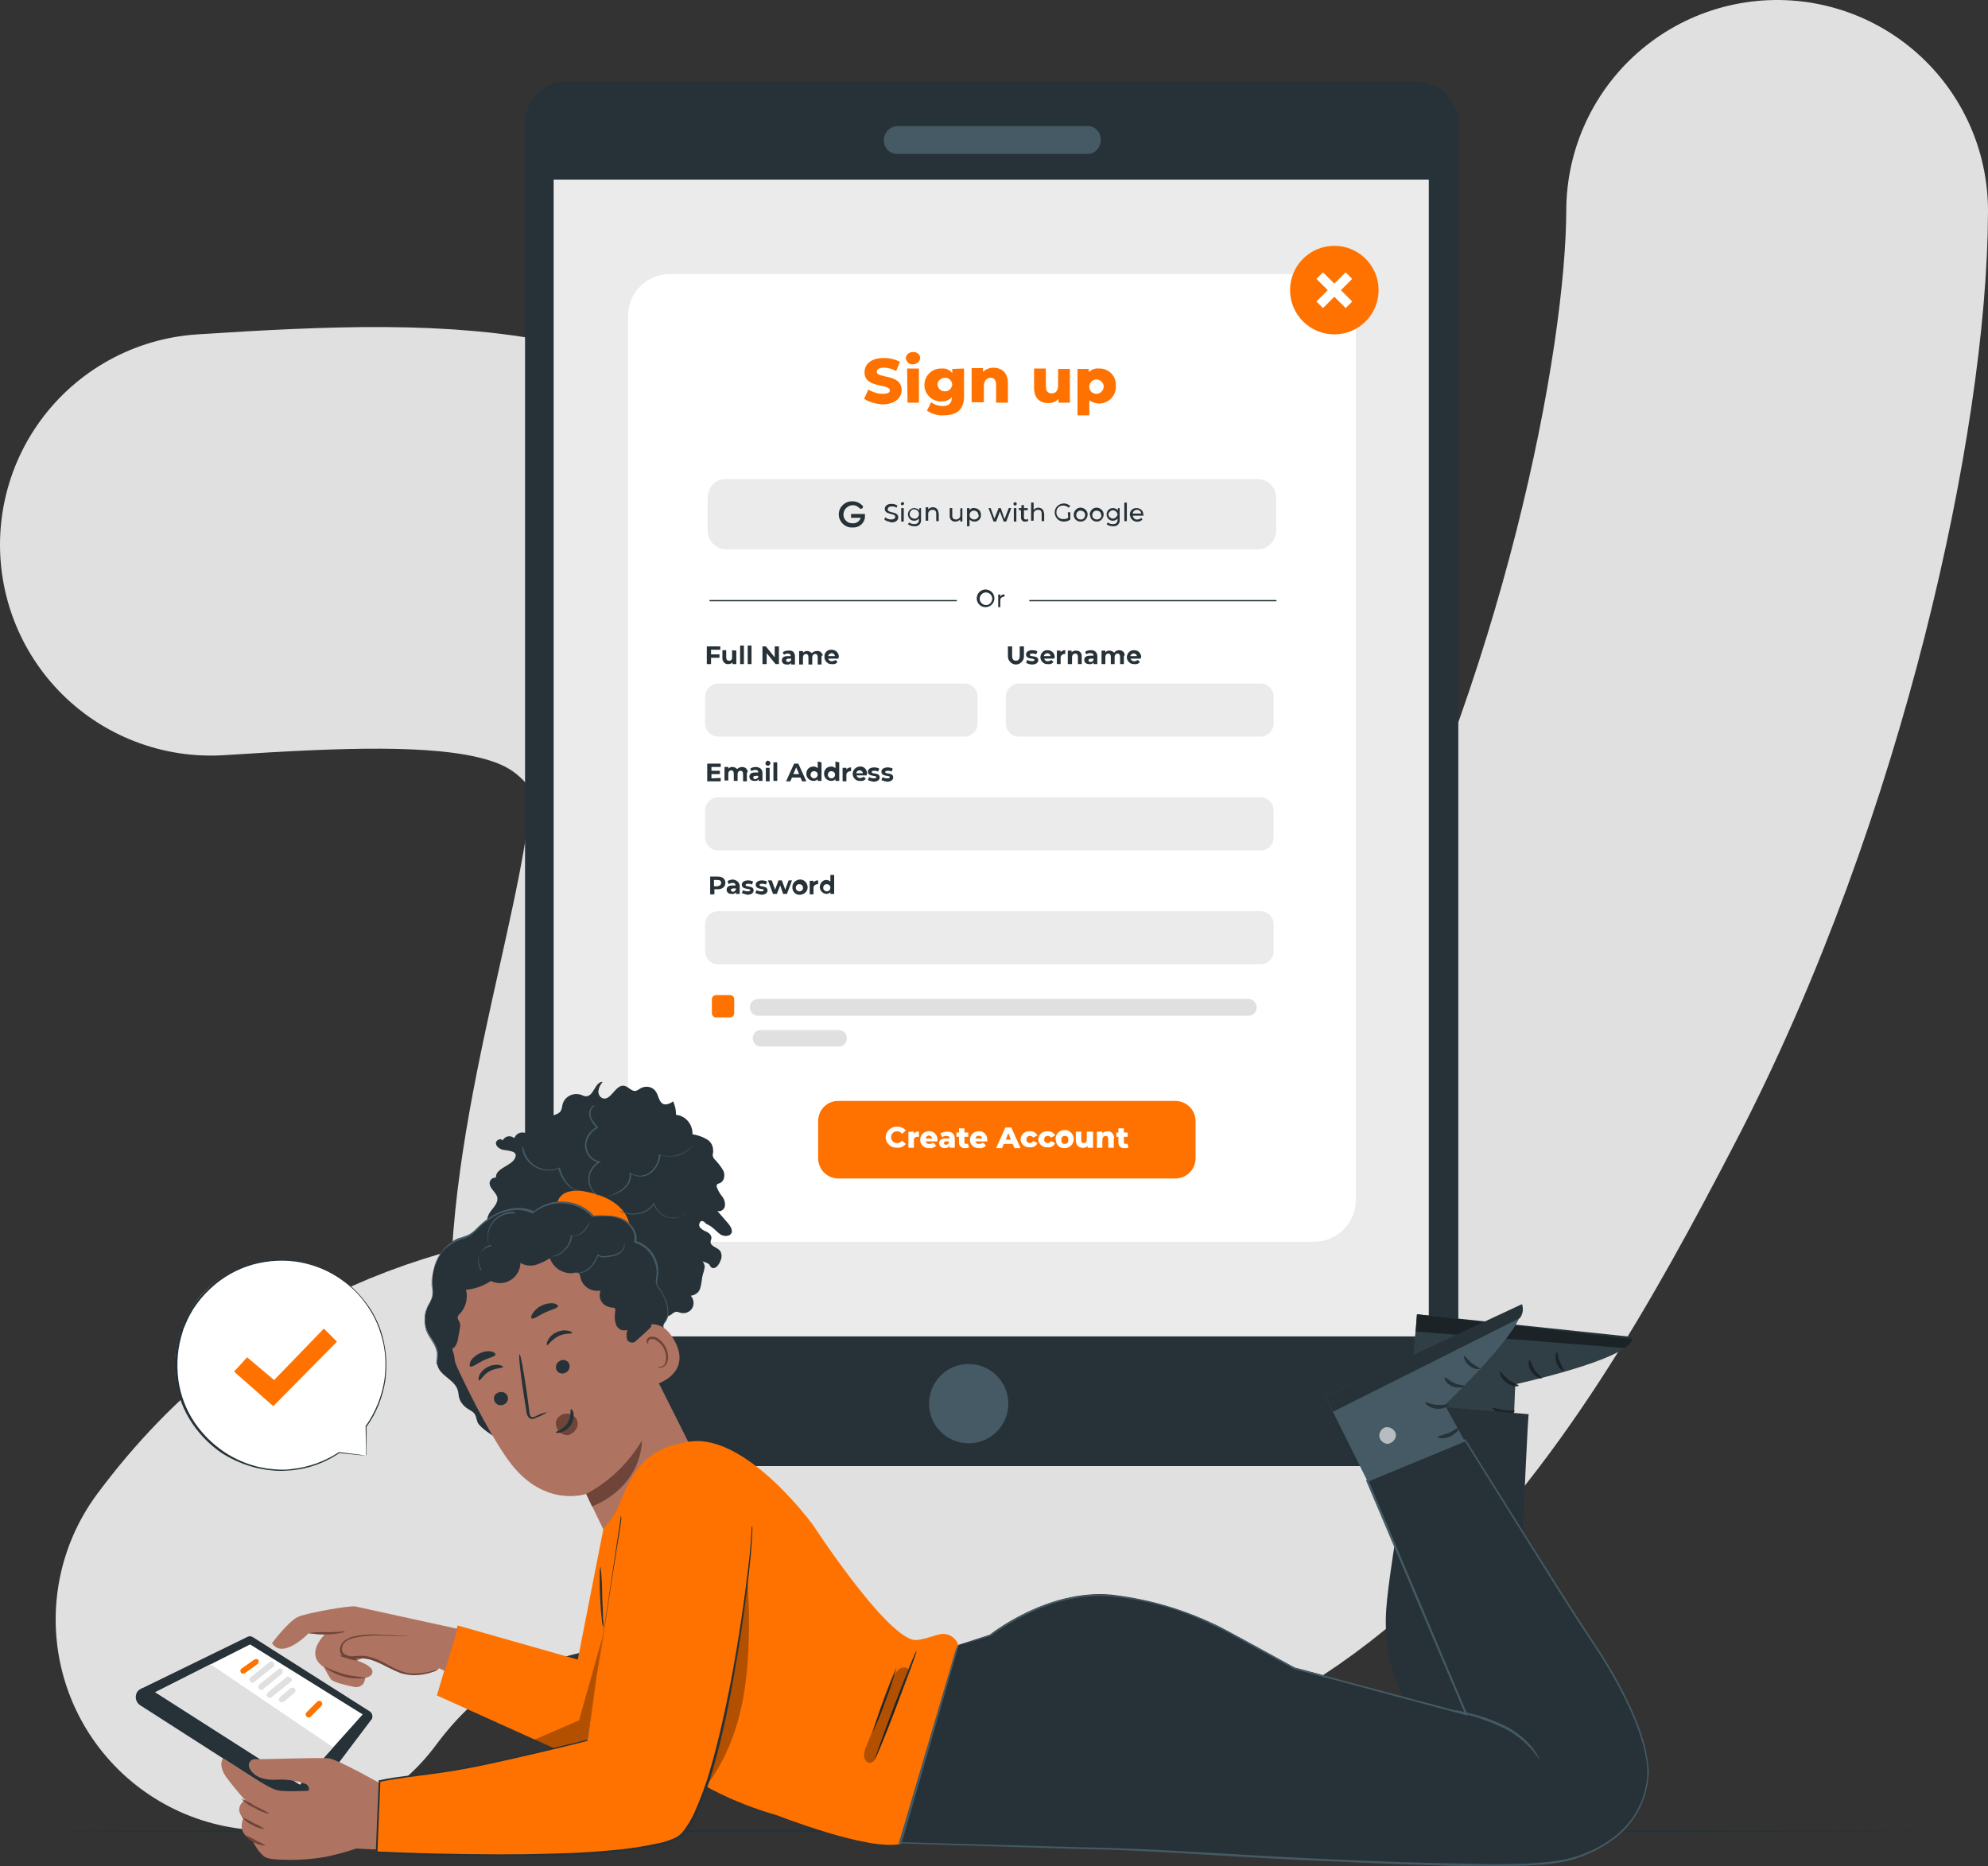 <?xml version="1.0" encoding="UTF-8"?>
<svg id="Layer_1" data-name="Layer 1" xmlns="http://www.w3.org/2000/svg" viewBox="0 0 471.4 442.6">
  <rect x="0" y="0" width="471.4" height="442.6" fill="#333333" stroke="none"/>
  <g>
    <path d="m50,129.2c60.2-3.9,96.8-3.9,121.4,35.9,24.7,39.8-62.5,179.1,26.4,202.6s132.3-48.5,169.1-119.4c36.9-70.8,54.4-155.8,54.5-198.3" fill="none" stroke="#e0e0e0" stroke-linecap="round" stroke-linejoin="round" stroke-width="100"/>
    <path d="m63.2,384.1c26.4-35.4,57.2-41.4,96.2-46.4" fill="none" stroke="#e0e0e0" stroke-linecap="round" stroke-linejoin="round" stroke-width="100"/>
  </g>
  <g id="freepik--Floor--inject-27">
    <path d="m457.7,434.3c0,.1-99.6.3-222.5.3s-222.5-.1-222.5-.3,99.6-.3,222.5-.3,222.5.1,222.5.3Z" fill="#263238"/>
  </g>
  <g id="freepik--Device--inject-27">
    <path d="m336,347.7h-201.6c-5.5-.1-10-4.7-9.9-10.2V29.5c-.1-5.5,4.2-10.1,9.8-10.2h201.6c5.5.1,9.9,4.6,9.9,10.1v308.1c.1,5.5-4.3,10-9.8,10.2h0Z" fill="#263238"/>
    <path d="m239.1,332.7c.1,5.2-4,9.5-9.2,9.6s-9.5-4-9.6-9.2,4-9.5,9.2-9.6h.2c5.1,0,9.3,4.1,9.4,9.2h0Z" fill="#455a64"/>
    <path d="m257.9,36.5h-45.2c-1.8,0-3.2-1.5-3.1-3.3h0c0-1.8,1.4-3.2,3.1-3.3h45.2c1.8,0,3.2,1.5,3.1,3.3h0c0,1.9-1.4,3.3-3.1,3.3Z" fill="#455a64"/>
    <rect x="131.3" y="42.6" width="207.3" height="274.3" fill="#fff"/>
    <rect x="131.5" y="42.6" width="207.3" height="274.3" fill="#ebebeb"/>
    <path d="m158.8,65h152.8c5.4,0,9.9,4.4,9.9,9.9v209.7c0,5.4-4.4,9.9-9.9,9.9h-152.8c-5.4,0-9.9-4.4-9.9-9.9V74.9c0-5.5,4.5-9.9,9.9-9.9Z" fill="#fff"/>
    <path d="m204.9,94.6l1-2.2c1,.6,2.2,1,3.4,1s1.7-.3,1.7-.8c0-1.7-6-.4-6-4.3,0-1.9,1.5-3.4,4.6-3.4,1.3,0,2.6.3,3.8.9l-.9,2.2c-.9-.5-1.9-.8-2.9-.8-1.2,0-1.7.4-1.7,1,0,1.6,5.9.4,5.9,4.3,0,1.8-1.5,3.4-4.6,3.4-1.5-.1-3-.5-4.3-1.3Z" fill="#ff7200"/>
    <path d="m214.8,85c0-.9.8-1.5,1.6-1.5h.1c.8-.1,1.6.5,1.7,1.3v.1c-.1,1-1,1.6-2,1.5-.6,0-1.3-.6-1.4-1.4h0Zm.3,2.4h2.8v8.1h-2.7l-.1-8.1Z" fill="#ff7200"/>
    <path d="m228.6,87.4v6.6c0,3.1-1.7,4.5-4.8,4.5-1.4.1-2.8-.3-4-1.1l1-2c.8.6,1.8.9,2.7.9,1.5,0,2.2-.7,2.2-2v-.1c-.6.7-1.5,1-2.4,1-2.2.1-4-1.6-4.1-3.7-.1-2.2,1.6-4,3.7-4.1h.4c1-.1,1.9.3,2.5,1.1v-1l2.8-.1h0Zm-2.8,3.8c-.1-1-.9-1.7-1.9-1.6-.9.1-1.6.8-1.6,1.6.1,1,.9,1.7,1.9,1.6.8,0,1.5-.7,1.6-1.6Z" fill="#ff7200"/>
    <path d="m239,90.9v4.6h-2.8v-4.2c0-1.2-.5-1.7-1.3-1.7s-1.6.6-1.6,1.9v3.9h-2.9v-8.1h2.7v.9c.7-.7,1.6-1,2.6-1,1.9.1,3.3,1.2,3.3,3.7Z" fill="#ff7200"/>
    <path d="m253.7,87.4v8.1h-2.7v-.9c-.6.7-1.5,1-2.4,1-2,0-3.4-1.1-3.4-3.7v-4.5h2.8v4.1c0,1.3.5,1.8,1.4,1.8s1.5-.6,1.5-1.9v-3.9h2.8v-.1h0Z" fill="#ff7200"/>
    <path d="m264.6,91.5c.1,2.2-1.5,4-3.7,4.2h-.3c-.8,0-1.7-.3-2.3-.8v3.6h-2.8v-11h2.7v.8c.6-.7,1.5-1,2.4-.9,2.2-.1,4,1.7,4,3.8v.3Zm-2.9,0c-.1-.9-1-1.6-1.9-1.5s-1.6,1-1.5,1.9.8,1.5,1.7,1.5,1.7-.8,1.7-1.7c.1-.1,0-.2,0-.2h0Z" fill="#ff7200"/>
    <path d="m168.6,154.1v1.1h2v.8h-2v1.5h-1v-4.2h3.2v.8h-2.2Z" fill="#263238"/>
    <path d="m174.6,154.3v3.2h-.9v-.4c-.3.3-.6.4-1,.4-.7.1-1.3-.5-1.4-1.2v-2.1h.9v1.7c0,.5.2.8.7.8s.7-.3.7-.9v-1.6l1,.1Z" fill="#263238"/>
    <path d="m175.5,153.1h.9v4.4h-.9v-4.4Z" fill="#263238"/>
    <path d="m177.3,153.1h.9v4.4h-.9v-4.4Z" fill="#263238"/>
    <path d="m184.7,153.3v4.2h-.8l-2.1-2.6v2.6h-1v-4.2h.8l2.1,2.6v-2.6h1Z" fill="#263238"/>
    <path d="m188.5,155.7v1.9h-.9v-.4c-.2.3-.6.5-1,.4-.8,0-1.2-.4-1.2-1s.4-1,1.4-1h.7c0-.4-.2-.6-.7-.6-.3,0-.7.1-.9.3l-.3-.6c.4-.3.9-.4,1.4-.4.9-.1,1.5.4,1.5,1.4h0Zm-.9.8v-.3h-.6c-.4,0-.6.2-.6.4s.2.4.5.4.6-.2.7-.5h0Z" fill="#263238"/>
    <path d="m194.8,155.7v1.9h-.9v-1.7c0-.5-.2-.8-.6-.8s-.7.3-.7.9v1.6h-.9v-1.7c0-.5-.2-.8-.6-.8s-.7.3-.7.9v1.6h-.9v-3.2h.9v.4c.3-.3.6-.4,1-.4s.8.2,1.1.5c.3-.3.7-.5,1.2-.5.7-.1,1.3.4,1.4,1.1-.3-.1-.3.1-.3.2Z" fill="#263238"/>
    <path d="m198.8,156.2h-2.4c.1.4.5.7.9.6.3,0,.6-.1.8-.3l.5.5c-.3.4-.8.6-1.3.5-.9.1-1.7-.6-1.8-1.5v-.2c-.1-.9.6-1.7,1.5-1.7h.2c.9,0,1.6.6,1.7,1.5v.2c-.1.2-.1.3-.1.4h0Zm-2.4-.6h1.6c-.1-.4-.4-.7-.8-.7-.4.1-.8.3-.8.7h0Z" fill="#263238"/>
    <path d="m170.9,184.5v.8h-3.2v-4.2h3.2v.8h-2.2v.9h2v.8h-2v1l2.2-.1Z" fill="#263238"/>
    <path d="m177.1,183.4v1.9h-.9v-1.7c0-.5-.2-.8-.6-.8s-.7.3-.7.8v1.6h-.9v-1.7c0-.5-.2-.8-.6-.8s-.7.3-.7.8v1.6h-.9v-3.2h.9v.4c.3-.3.6-.4,1-.4s.8.2,1.1.5c.3-.3.7-.5,1.2-.5.7,0,1.3.5,1.3,1.2-.2.1-.2.2-.2.3h0Z" fill="#263238"/>
    <path d="m180.8,183.4v1.8h-.9v-.4c-.2.3-.6.5-1,.4-.8,0-1.2-.4-1.2-1s.4-1,1.4-1h.7c0-.4-.2-.6-.7-.6-.3,0-.7.1-.9.3l-.3-.6c.4-.3.9-.4,1.4-.4.9.1,1.5.5,1.5,1.5Zm-1,.9v-.3h-.6c-.4,0-.6.2-.6.4s.2.4.5.4c.4-.1.6-.3.7-.5h0Z" fill="#263238"/>
    <path d="m181.5,181.1c0-.3.2-.6.5-.7.3,0,.6.2.7.5,0,.3-.2.6-.5.7h-.1c-.3,0-.6-.2-.6-.5h0Zm.1,1h.9v3.2h-.9v-3.2Z" fill="#263238"/>
    <path d="m183.4,180.8h.9v4.4h-.9v-4.4Z" fill="#263238"/>
    <path d="m189.8,184.4h-2l-.4.9h-1l1.9-4.2h1l1.9,4.2h-1l-.4-.9Zm-.3-.8l-.7-1.6-.7,1.6h1.4Z" fill="#263238"/>
    <path d="m194.8,180.8v4.4h-.9v-.4c-.3.3-.6.4-1,.4-.9,0-1.7-.7-1.7-1.7s.7-1.7,1.7-1.7c.4,0,.7.1,1,.4v-1.6l.9.2h0Zm-.9,2.9c0-.5-.4-.8-.9-.8s-.8.4-.8.9c0,.4.4.8.8.8.5,0,.9-.4.9-.9h0Z" fill="#263238"/>
    <path d="m199,180.8v4.4h-.9v-.4c-.3.3-.6.4-1,.4-.9,0-1.7-.7-1.7-1.7s.7-1.7,1.7-1.7c.4,0,.7.1,1,.4v-1.6l.9.2h0Zm-1,2.9c0-.5-.4-.8-.9-.8s-.8.4-.8.9c0,.4.4.8.8.8.6,0,.9-.4.9-.9h0Z" fill="#263238"/>
    <path d="m201.8,182v.9h-.2c-.4,0-.8.3-.9.7v1.7h-.9v-3.2h.9v.4c.3-.4.7-.5,1.1-.5h0Z" fill="#263238"/>
    <path d="m205.5,183.9h-2.4c.1.4.5.7.9.6.3,0,.6-.1.8-.3l.5.5c-.3.4-.8.6-1.3.5-.9.1-1.7-.6-1.8-1.5v-.2c0-.9.7-1.6,1.6-1.7h.1c.9-.1,1.6.6,1.7,1.5v.2c-.07.2-.1.33-.1.4Zm-2.5-.5h1.6c0-.4-.4-.7-.8-.7s-.7.3-.8.7h0Z" fill="#263238"/>
    <path d="m205.8,185l.3-.7c.3.2.7.3,1.1.3s.6-.1.6-.3c0-.5-2,0-2-1.3,0-.6.6-1,1.5-1,.4,0,.9.1,1.2.3l-.3.7c-.3-.2-.6-.2-.9-.2-.4,0-.6.1-.6.3,0,.6,1.9,0,1.9,1.3,0,.6-.6,1-1.5,1-.4-.1-.9-.2-1.3-.4h0Z" fill="#263238"/>
    <path d="m209,185l.3-.7c.3.2.7.3,1.1.3s.6-.1.6-.3c0-.5-2,0-2-1.3,0-.6.6-1,1.5-1,.4,0,.9.1,1.2.3l-.3.7c-.3-.2-.6-.2-.9-.2-.4,0-.6.1-.6.3,0,.6,1.9,0,1.9,1.3,0,.6-.6,1-1.5,1-.4-.1-.9-.2-1.3-.4h0Z" fill="#263238"/>
    <path d="m172,209.4c0,.9-.7,1.5-1.8,1.5h-.8v1.2h-1v-4.2h1.8c1.1,0,1.8.5,1.8,1.5Zm-1,0c0-.5-.3-.7-.9-.7h-.8v1.5h.8c.6-.1.9-.4.9-.8h0Z" fill="#263238"/>
    <path d="m175.4,210.2v1.8h-.9v-.4c-.2.3-.6.5-1,.4-.8,0-1.2-.4-1.2-1s.4-1,1.4-1h.7c0-.4-.2-.6-.7-.6-.3,0-.7.1-.9.3l-.3-.7c.4-.3.9-.4,1.4-.4.9.2,1.5.7,1.5,1.6h0Zm-.9.8v-.3h-.6c-.4,0-.6.2-.6.4s.2.4.5.4.5-.2.7-.5h0Z" fill="#263238"/>
    <path d="m175.9,211.8l.3-.7c.3.2.7.3,1.1.3s.6-.1.6-.3c0-.5-2,0-2-1.3,0-.6.6-1,1.5-1,.4,0,.9.1,1.2.3l-.3.7c-.3-.2-.6-.2-.9-.2-.4,0-.6.1-.6.3,0,.6,1.9,0,1.9,1.3,0,.6-.6,1-1.5,1-.4-.1-.8-.2-1.3-.4h0Z" fill="#263238"/>
    <path d="m179.1,211.8l.3-.7c.3.2.7.3,1.1.3s.6-.1.6-.3c0-.5-1.9,0-1.9-1.3,0-.6.6-1,1.5-1,.4,0,.9.1,1.2.3l-.3.7c-.3-.2-.6-.2-.9-.2-.4,0-.6.1-.6.3,0,.6,1.9,0,1.9,1.3,0,.6-.6,1-1.5,1-.5-.1-.9-.2-1.4-.4h0Z" fill="#263238"/>
    <path d="m187.8,208.8l-1.2,3.2h-.9l-.7-2-.8,2h-.9l-1.2-3.2h.9l.8,2.2.8-2.2h.8l.8,2.2.8-2.2h.8,0Z" fill="#263238"/>
    <path d="m187.9,210.5c-.1-1,.7-1.8,1.7-1.9,1-.1,1.8.7,1.9,1.7.1,1-.7,1.8-1.7,1.9h-.1c-.9.1-1.7-.6-1.8-1.5v-.2h0Zm2.5,0c0-.5-.4-.8-.9-.8s-.8.4-.8.9c0,.4.4.8.8.8.6,0,1-.4.9-.9q.07,0,0,0Z" fill="#263238"/>
    <path d="m194,208.8v.9h-.2c-.4,0-.8.3-.9.7v1.7h-.9v-3.2h.9v.4c.3-.4.7-.5,1.1-.5h0Z" fill="#263238"/>
    <path d="m197.8,207.6v4.4h-.9v-.4c-.3.3-.6.4-1,.4-.9-.1-1.6-.9-1.5-1.8.1-.8.7-1.5,1.5-1.5.4,0,.7.1,1,.4v-1.6h.9v.1h0Zm-.9,2.9c0-.5-.4-.8-.9-.8s-.8.4-.8.9c0,.4.4.8.8.8.6,0,.9-.4.9-.9h0Z" fill="#263238"/>
    <path d="m198.8,261.1h79.9c2.6,0,4.8,2.1,4.8,4.8v8.8c0,2.6-2.1,4.8-4.8,4.8h-79.9c-2.6,0-4.8-2.1-4.8-4.8v-8.8c0-2.7,2.1-4.8,4.8-4.8h0Z" fill="#ff7200"/>
    <path d="m210,269.8c0-1.4,1.1-2.5,2.5-2.6h.2c.8,0,1.6.3,2.1.9l-.9.8c-.3-.4-.7-.6-1.2-.6-.8,0-1.4.6-1.4,1.4s.6,1.4,1.4,1.4c.5,0,.9-.2,1.2-.6l.9.8c-.5.6-1.3,1-2.1.9-1.4.1-2.6-1-2.7-2.4q0,.07,0,0h0Z" fill="#fff"/>
    <path d="m217.9,268.4v1.2h-.3c-.5,0-.9.3-.9.7v1.9h-1.3v-3.8h1.3v.5c.3-.4.7-.6,1.2-.5h0Z" fill="#fff"/>
    <path d="m222.3,270.7h-2.8c.1.4.5.7.9.6.3,0,.6-.1.9-.3l.7.7c-.4.4-1,.7-1.6.6-1.1.1-2.1-.7-2.2-1.8v-.2c0-1.1.9-2,2-2h.1c1-.1,1.9.7,2,1.8v.6h0Zm-2.8-.7h1.6c-.1-.4-.5-.7-.9-.7-.4.1-.6.3-.7.7h0Z" fill="#fff"/>
    <path d="m226.4,270.1v2.1h-1.2v-.5c-.2.4-.7.6-1.1.6-.9,0-1.4-.5-1.4-1.2s.5-1.1,1.7-1.1h.8c0-.4-.3-.6-.8-.6-.4,0-.7.1-1,.3l-.4-.9c.5-.3,1.1-.4,1.7-.4,1,0,1.7.5,1.7,1.7Zm-1.4.9v-.3h-.6c-.4,0-.6.2-.6.4s.2.4.5.4c.4,0,.6-.2.7-.5h0Z" fill="#fff"/>
    <path d="m229.8,272.1c-.3.2-.6.2-.9.2-.7.1-1.4-.4-1.5-1.1v-1.6h-.6v-1h.6v-1h1.3v1h.9v1h-.9v1.3c0,.2.1.4.4.4h0c.1,0,.3,0,.4-.1l.3.9h0Z" fill="#fff"/>
    <path d="m234.1,270.7h-2.8c.1.4.5.7.9.6.3,0,.6-.1.9-.3l.7.7c-.4.4-1,.7-1.6.6-1.1.1-2.1-.7-2.2-1.8v-.2c0-1.1.9-2,2-2h.1c1-.1,1.9.7,2,1.8v.6h0Zm-2.8-.7h1.6c-.1-.4-.4-.7-.8-.6-.4-.1-.7.2-.8.6Z" fill="#fff"/>
    <path d="m240.1,271.3h-2.1l-.4,1h-1.4l2.2-4.9h1.4l2.2,4.9h-1.4l-.5-1Zm-.4-1l-.6-1.6-.6,1.6h1.2Z" fill="#fff"/>
    <path d="m242,270.3c0-1.1.9-2,2-2h.2c.8-.1,1.5.4,1.8,1l-1,.5c-.2-.4-.8-.5-1.2-.3s-.5.8-.3,1.2c.1.2.4.4.7.4s.6-.2.8-.5l1,.5c-.3.7-1,1.1-1.8,1-1.1.1-2.1-.7-2.2-1.8q0,.07,0,0h0Z" fill="#fff"/>
    <path d="m246.2,270.3c0-1.1.9-2,2-2h.2c.8-.1,1.5.4,1.8,1l-1,.5c-.2-.4-.8-.5-1.2-.3s-.5.8-.3,1.2c.1.2.4.4.7.4s.6-.2.8-.5l1,.5c-.3.7-1,1.1-1.8,1-1.1.1-2.1-.7-2.2-1.8q0,.07,0,0h0Z" fill="#fff"/>
    <path d="m250.3,270.3c-.1-1.2.8-2.2,2-2.3,1.2-.1,2.2.8,2.3,2s-.8,2.2-2,2.3h-.1c-1.1.1-2.1-.7-2.1-1.8-.07-.07-.1-.13-.1-.2h0Zm3,0c.1-.4-.2-.9-.7-.9s-.9.2-.9.7v.3c-.1.4.2.9.7.9s.9-.2.9-.7v-.3Z" fill="#fff"/>
    <path d="m259.2,268.4v3.8h-1.3v-.4c-.6.6-1.6.6-2.3,0-.3-.3-.5-.8-.5-1.3v-2.1h1.3v1.9c0,.6.2.8.6.8s.7-.3.7-.9v-1.8h1.5,0Z" fill="#fff"/>
    <path d="m264.1,270.1v2.1h-1.3v-2c0-.5-.2-.8-.6-.8s-.8.3-.8.9v1.9h-1.3v-3.8h1.3v.4c.3-.3.8-.5,1.2-.5.8-.1,1.5.6,1.6,1.4,0,.1-.1.3-.1.4h0Z" fill="#fff"/>
    <path d="m267.6,272.1c-.3.2-.6.2-.9.2-.7.1-1.4-.4-1.5-1.1v-1.6h-.5v-1h.5v-1h1.3v1h.9v1h-.9v1.3c0,.2.1.4.4.4h0c.1,0,.3,0,.4-.1l.3.9h0Z" fill="#fff"/>
    <path d="m239,155.7v-2.4h1v2.3c0,.8.4,1.1.9,1.1s.9-.3.9-1.1v-2.3h1v2.4c0,1-.9,1.9-1.9,1.9s-1.9-.9-1.9-1.9h0Z" fill="#263238"/>
    <path d="m243.3,157.2l.3-.7c.3.2.7.3,1.1.3s.6-.1.6-.3c0-.5-2,0-2-1.3,0-.6.6-1,1.5-1,.4,0,.9.1,1.2.3l-.3.7c-.3-.2-.6-.2-.9-.2-.4,0-.6.1-.6.3,0,.6,2,0,2,1.3,0,.6-.6,1-1.5,1-.5,0-1-.2-1.4-.4h0Z" fill="#263238"/>
    <path d="m250,156.2h-2.4c.1.4.5.7.9.6.3,0,.6-.1.8-.3l.5.5c-.3.4-.8.6-1.3.5-.9.1-1.7-.6-1.8-1.5v-.1c0-.9.7-1.7,1.6-1.7h.1c.9,0,1.6.6,1.7,1.5v.2c-.1.1-.1.2-.1.3Zm-2.5-.6h1.6c0-.4-.4-.7-.8-.7-.4.1-.7.3-.8.7h0Z" fill="#263238"/>
    <path d="m252.6,154.2v.9h-.2c-.4,0-.8.3-.9.7v1.7h-.9v-3.2h.9v.4c.3-.4.7-.5,1.1-.5h0Z" fill="#263238"/>
    <path d="m256.5,155.7v1.8h-.9v-1.7c0-.5-.2-.8-.6-.8s-.8.3-.8.9v1.6h-1v-3.2h.9v.4c.3-.3.7-.4,1.1-.4.7,0,1.3.5,1.3,1.2v.2Z" fill="#263238"/>
    <path d="m260.2,155.7v1.8h-.9v-.4c-.2.3-.6.5-1,.4-.8,0-1.2-.4-1.2-1s.4-1,1.4-1h.8c0-.4-.2-.6-.8-.6-.3,0-.7.1-.9.3l-.3-.6c.4-.3.9-.4,1.4-.4.9,0,1.5.5,1.5,1.5Zm-.9.8v-.3h-.6c-.4,0-.6.2-.6.4s.2.4.5.4.6-.2.7-.5h0Z" fill="#263238"/>
    <path d="m266.5,155.7v1.8h-.9v-1.7c0-.5-.2-.8-.6-.8s-.7.3-.7.9v1.6h-.9v-1.7c0-.5-.2-.8-.6-.8s-.7.3-.7.9v1.6h-.9v-3.2h.9v.4c.3-.3.6-.4,1-.4s.8.2,1.1.5c.3-.4.7-.6,1.2-.6.7,0,1.3.5,1.3,1.2-.2.1-.2.2-.2.3h0Z" fill="#263238"/>
    <path d="m270.5,156.2h-2.4c.1.4.5.7.9.6.3,0,.6-.1.8-.3l.5.5c-.3.4-.8.6-1.3.5-.9.1-1.7-.6-1.8-1.5v-.1c0-.9.7-1.7,1.6-1.7h.1c.9,0,1.6.6,1.7,1.5v.2c-.1.1-.1.2-.1.3h0Zm-2.5-.6h1.6c-.1-.4-.5-.7-1-.6-.2.1-.5.3-.6.6Z" fill="#263238"/>
    <path d="m168.3,142.6h58.5c.1,0,.1-.1.1-.2,0,0,0-.1-.1-.1h-58.5c-.1.1-.1.2,0,.3-.1,0,0,0,0,0Z" fill="#263238"/>
    <path d="m244.1,142.6h58.5c.1,0,.1-.1.1-.2,0,0,0-.1-.1-.1h-58.5c0,.1-.1.2,0,.3h0Z" fill="#263238"/>
    <path d="m231.6,142c0-1.2.8-2.1,2-2.2,1.2,0,2.1.8,2.2,2,0,1.2-.8,2.1-2,2.2h-.1c-1.1,0-2-.8-2.1-2,.1.1,0,0,0,0h0Zm3.7,0c0-.8-.7-1.5-1.5-1.5s-1.5.7-1.5,1.5.7,1.5,1.5,1.5h0c.8,0,1.4-.6,1.5-1.5,0,.1,0,0,0,0h0Z" fill="#263238"/>
    <path d="m238.2,141v.5h-.1c-.5,0-.9.4-.9.8v1.7h-.5v-3h.5v.5c.2-.4.6-.6,1-.5Z" fill="#263238"/>
    <path d="m170.3,162.1h58.4c1.7,0,3.1,1.4,3.1,3.1v6.4c0,1.7-1.4,3.1-3.1,3.1h-58.4c-1.7,0-3.1-1.4-3.1-3.1v-6.4c0-1.6,1.4-3.1,3.1-3.1h0Z" fill="#ebebeb"/>
    <path d="m170.3,189.1h128.6c1.7,0,3.1,1.4,3.1,3.1v6.4c0,1.7-1.4,3.1-3.1,3.1h-128.6c-1.7,0-3.1-1.4-3.1-3.1v-6.4c0-1.7,1.4-3.1,3.1-3.1h0Z" fill="#ebebeb"/>
    <path d="m170.3,216.1h128.6c1.7,0,3.1,1.4,3.1,3.1v6.4c0,1.7-1.4,3.1-3.1,3.1h-128.6c-1.7,0-3.1-1.4-3.1-3.1v-6.4c0-1.7,1.4-3.1,3.1-3.1h0Z" fill="#ebebeb"/>
    <path d="m241.6,162.1h57.3c1.7,0,3.1,1.4,3.1,3.1v6.4c0,1.7-1.4,3.1-3.1,3.1h-57.3c-1.7,0-3.1-1.4-3.1-3.1v-6.4c0-1.6,1.4-3.1,3.1-3.1h0Z" fill="#ebebeb"/>
    <path d="m169.8,236h3.3c.5,0,1,.4,1,1v3.3c0,.5-.4,1-1,1h-3.3c-.5,0-1-.4-1-1v-3.3c0-.5.4-1,1-1Z" fill="#ff7200"/>
    <path d="m296,240.9h-116.2c-1.1,0-2-.9-2-2h0c0-1.1.9-2,2-2h116.2c1.1,0,1.9.9,2,2h0c0,1.2-.9,2-2,2h0Z" fill="#e0e0e0"/>
    <path d="m198.9,248.2h-18.5c-1.1,0-1.9-.9-1.9-2h0c0-1.1.9-1.9,1.9-1.9h18.5c1.1,0,1.9.9,1.9,1.9h0c0,1.1-.8,2-1.9,2Z" fill="#e0e0e0"/>
    <path d="m172.2,113.6h126c2.4,0,4.4,2,4.4,4.4v7.9c0,2.4-2,4.4-4.4,4.4h-126c-2.4,0-4.4-2-4.4-4.4v-7.9c0-2.5,1.9-4.4,4.4-4.4h0Z" fill="#ebebeb"/>
    <path d="m209.7,123.2l.2-.5c.4.3.9.5,1.4.5.7,0,1-.3,1-.6,0-1-2.5-.4-2.5-1.9,0-.6.5-1.2,1.6-1.2.5,0,.9.1,1.4.4l-.2.5c-.3-.2-.7-.3-1.1-.3-.7,0-1,.3-1,.7,0,1,2.5.4,2.5,1.9,0,.6-.5,1.2-1.6,1.2-.7-.2-1.3-.3-1.7-.7h0Z" fill="#263238"/>
    <path d="m213.6,119.5c0-.2.2-.4.4-.4h0c.2,0,.4.1.4.3h0c0,.2-.2.4-.4.4-.2.1-.4-.1-.4-.3h0Zm.1,1h.6v3.2h-.6v-3.2Z" fill="#263238"/>
    <path d="m218.4,120.5v2.7c.1.8-.4,1.5-1.2,1.6h-.4c-.5,0-1.1-.1-1.5-.5l.3-.4c.3.3.8.4,1.2.4.8,0,1.1-.4,1.1-1.1v-.2c-.3.3-.7.5-1.1.5-.9,0-1.5-.7-1.5-1.5,0-.9.7-1.5,1.5-1.5.4,0,.9.2,1.2.5v-.5h.4Zm-.5,1.5c.1-.6-.4-1.1-1-1.2s-1.1.4-1.2,1,.4,1.1,1,1.2h.1c.5.1,1-.3,1.1-.9v-.1h0Z" fill="#263238"/>
    <path d="m222.6,121.8v1.8h-.6v-1.8c0-.6-.3-.9-.9-.9-.5,0-1,.4-1,.9v1.7h-.6v-3.2h.6v.5c.3-.3.7-.5,1.1-.5.7,0,1.3.5,1.3,1.2.1.1.1.2.1.3h0Z" fill="#263238"/>
    <path d="m228.2,120.5v3.2h-.5v-.5c-.3.3-.7.5-1.1.5-.7.1-1.3-.4-1.4-1.1v-2.1h.6v1.8c0,.6.3.9.9.9.5,0,1-.4,1-.9v-1.7s.5-.1.5-.1Z" fill="#263238"/>
    <path d="m232.6,122.1c.1.8-.6,1.6-1.4,1.6h-.2c-.4,0-.8-.2-1.1-.5v1.6h-.6v-4.3h.6v.5c.3-.4.7-.6,1.1-.5.8,0,1.6.6,1.6,1.5,0,.6,0,.63,0,.1h0Zm-.6,0c0-.6-.5-1-1.1-1s-1,.5-1,1.1.5,1,1.1,1,1-.4,1.1-.9c-.1-.1-.1-.2-.1-.2Z" fill="#263238"/>
    <path d="m239.8,120.5l-1.2,3.2h-.6l-.9-2.4-.9,2.4h-.6l-1.2-3.2h.5l.9,2.5,1-2.5h.5l.9,2.6,1-2.6h.6Z" fill="#263238"/>
    <path d="m240.3,119.5c0-.2.2-.4.4-.4h0c.2,0,.4.2.4.4s-.2.4-.4.4-.4-.2-.4-.4Zm.1,1h.6v3.2h-.6v-3.2Z" fill="#263238"/>
    <path d="m243.8,123.5c-.2.2-.4.2-.7.2-.5.1-.9-.3-1-.8v-1.9h-.5v-.5h.6v-.7h.6v.7h.9v.5h-.9v1.7c0,.3.1.5.4.5h.1c.2,0,.3,0,.5-.1v.4h0Z" fill="#263238"/>
    <path d="m247.6,121.8v1.8h-.6v-1.8c0-.6-.3-.9-.9-.9-.5,0-1,.4-1,.9v1.7h-.6v-4.3h.6v1.7c.3-.3.7-.5,1.1-.5.7,0,1.3.5,1.3,1.1.07.13.1.23.1.3h0Z" fill="#263238"/>
    <path d="m253.2,121.5h.6v1.7c-.5.4-1,.5-1.6.5-1.2,0-2.1-1-2.1-2.2s1-2.1,2.2-2.1c.6,0,1.1.3,1.5.6l-.4.4c-.3-.3-.8-.5-1.2-.5-.9-.1-1.7.6-1.7,1.5-.1.9.6,1.7,1.5,1.7h.3c.4,0,.7-.1,1-.3,0,0-.1-1.3-.1-1.3Z" fill="#263238"/>
    <path d="m254.6,122.1c0-.9.7-1.7,1.6-1.7s1.7.7,1.7,1.6-.7,1.7-1.6,1.7h-.1c-.9,0-1.6-.7-1.6-1.6h0Zm2.7,0c0-.6-.5-1-1.1-1s-1,.5-1,1.1.5,1,1,1c.5.1,1-.3,1.1-.9v-.2h0Z" fill="#263238"/>
    <path d="m258.4,122.1c0-.9.7-1.7,1.6-1.7s1.7.7,1.7,1.6-.7,1.7-1.6,1.7h0c-.9,0-1.6-.6-1.6-1.5-.1,0-.1-.1-.1-.1Zm2.7,0c0-.6-.5-1-1.1-1s-1,.5-1,1.1.5,1,1.1,1,1-.4,1.1-.9c-.1-.1-.1-.2-.1-.2Z" fill="#263238"/>
    <path d="m265.5,120.5v2.7c.1.8-.4,1.5-1.2,1.6h-.4c-.5,0-1.1-.1-1.5-.5l.3-.4c.3.3.8.4,1.2.4.8,0,1.1-.4,1.1-1.1v-.2c-.3.3-.7.5-1.1.5-.9,0-1.5-.7-1.5-1.5,0-.9.7-1.5,1.5-1.5.4,0,.9.2,1.2.5v-.5h.4Zm-.5,1.5c-.1-.6-.6-1-1.2-1-.5.1-.9.5-1,1,.1.6.6,1,1.2,1,.5-.1.9-.5,1-1Z" fill="#263238"/>
    <path d="m266.6,119.2h.6v4.4h-.6v-4.4Z" fill="#263238"/>
    <path d="m271.2,122.3h-2.6c.1.6.6,1,1.1.9.3,0,.7-.1.9-.4l.3.4c-.6.7-1.7.7-2.4.1-.3-.3-.5-.7-.6-1.2,0-.9.6-1.6,1.5-1.6h.1c.9,0,1.6.6,1.6,1.5v.1c.1,0,.1.1.1.2Zm-2.6-.5h2c0-.5-.5-.9-1-.9s-1,.4-1,.9h0Z" fill="#263238"/>
    <path d="m201.8,121.9v.9h2.3c-.2.8-1.1,1.4-1.9,1.3-1.2.1-2.2-.9-2.2-2v-.1c0-.7.4-1.4,1-1.8.9-.6,2-.5,2.8.3.1.2.4.2.6.1h0c.2-.1.3-.4.2-.6,0,0,0-.1-.1-.1-.6-.6-1.4-1-2.3-1-1.7-.1-3.2,1.2-3.3,2.9s1.2,3.2,2.9,3.3h.4c1.5.1,2.8-1,2.9-2.5v-.7h-3.3,0Z" fill="#263238"/>
    <circle cx="316.4" cy="68.8" r="10.5" fill="#ff7200"/>
    <rect x="311.49" y="67.72" width="9.8" height="2.2" transform="translate(44.01 243.88) rotate(-45)" fill="#fff"/>
    <rect x="315.3" y="63.92" width="2.2" height="9.8" transform="translate(44.01 243.89) rotate(-45)" fill="#fff"/>
  </g>
  <g id="freepik--speech-bubble--inject-27">
    <path d="m86.8,345.2l-6.5-.8c-11.4,7.6-26.9,4.6-34.6-6.9-7.6-11.4-4.6-26.9,6.9-34.6,11.4-7.6,26.9-4.6,34.6,6.9,5.8,8.6,5.6,19.9-.5,28.4h0l.1,7Z" fill="#fff"/>
    <path d="m86.8,345.2v-1.9c0-1.2-.1-2.9-.1-5.2l.2.1h-.1v-.1c2.3-3.3,3.8-7.1,4.4-11.1.3-2.6.3-5.3-.2-7.9-.6-2.9-1.6-5.8-3.2-8.3-1.7-2.8-4-5.3-6.7-7.2-2.9-2.1-6.2-3.5-9.8-4.2-3.7-.7-7.6-.5-11.3.5-3.9,1.1-7.4,3.1-10.3,5.9-1.5,1.4-2.8,3-3.9,4.7-.5.9-1,1.7-1.4,2.6l-.6,1.4-.3.7-.2.7c-1.2,3.7-1.5,7.5-1,11.4.5,3.6,1.8,7,3.8,10,1.9,2.8,4.2,5.1,7,7,2.5,1.7,5.3,2.9,8.2,3.6l2.1.4c.7.1,1.3.1,2,.2,1.3.1,2.5.1,3.8-.1,4-.4,7.8-1.8,11.2-4h.1l4.8.6,1.3.2h.2-.4l-1.2-.1-4.8-.5h.1c-3.4,2.3-7.2,3.7-11.3,4.1-1.3.1-2.6.2-3.9.1-.7-.1-1.3-.1-2-.2l-2.2-.4c-3-.7-5.8-1.9-8.4-3.5-2.8-1.9-5.2-4.3-7.1-7.1-2.1-3.1-3.4-6.5-3.9-10.2-.6-3.9-.2-7.8,1-11.6l.2-.7.3-.7.6-1.4c.4-.9,1-1.8,1.5-2.7,1.1-1.7,2.5-3.3,4-4.8,2.9-2.8,6.5-4.9,10.5-6,3.8-1,7.7-1.2,11.5-.4,3.6.7,7,2.2,9.9,4.3,2.7,2,5,4.5,6.8,7.3,1.6,2.6,2.7,5.5,3.2,8.5.5,2.6.5,5.3.2,8-.6,4-2.1,7.9-4.5,11.2l-.1-.1h.1v6.6c0,.3-.1.3-.1.3h0Z" fill="#263238"/>
    <polygon points="55.5 325.3 58.6 321.9 65 327.3 76.8 315.1 79.9 318.2 64.8 333.5 55.5 325.3" fill="#ff7200"/>
  </g>
  <g id="freepik--Character--inject-27">
    <path d="m126.6,268.9c.6-2,2.2-3.6,4.1-4.2.8-.3,1.7-.5,2.2-1.1.3-.5.4-1.1.5-1.7.5-1.8,2.4-2.8,4.2-2.3h.1c.4.2.8.4,1.3.4,1.8,0,2.1-3.5,3.9-3.4-.5.6-.9,1.3-1,2.1-.1.8.4,1.6,1.1,1.8,1.9.5,2.9-3.2,4.9-3,1.1.1,1.9,1.5,2.9,1.2.4-.1.8-.4,1.1-.6,1.3-.7,2.9-.4,3.7.9.6,1,.7,2.6,1.9,2.9.7.1,1.5-.2,2.1-.7.5,1,.7,2.1.7,3.2,2.3.2,4,2.3,3.9,4.6,1.2.2,2.4.6,3.4,1.2,1.1.6,1.6,1.8,1.5,3.1-.1.3-.1.5-.1.8.1.3.2.6.4.8.8.8,1.5,1.7,2.1,2.7.5,1,.3,2.5-.8,3-.2.1-.6.1-.7.4-.1.2-.1.4,0,.6.3.8.7,1.5,1.2,2.1s.8,1.5.7,2.3-1,1.5-1.8,1.2c.9,1,1.7,2,2.6,3,.5.6,1,1.4.8,2.1-.3,1-1.8,1-2.6.5s-1.5-1.4-2.4-2c-.4-.2-.7-.4-1.1-.6-.2-.2-.4-.5-.8-.6-.6-.2-1,.8-.7,1.4.4.5,1,.9,1.6,1.1.6.3,1.2.8,1.2,1.5,0,.3-.2.6-.2.9-.1,1.1,1.6,1.3,2.3,2.2.4.8.4,1.6,0,2.4-.3.9-1.3,2.1-2.1,1.5-.3-.2-.4-.6-.6-.8-.3-.2-.7-.4-1.1-.5-1-.3-1.8-.9-2.5-1.6,1.2.6,2.6,1.4,2.6,2.8-.1.6-.2,1.1-.4,1.6-.3,1-.3,2.2-.6,3.2-.2,1.1-1.2,1.9-2.3,2,.9,1,.9,2.6-.1,3.5-.7.6-1.6.8-2.5.5-.3-.1-.6-.2-.9-.2-.3.1-.6.2-.9.5-1.6,1.2-3.8,1.3-5.6.4l.7-.7c-1.8.8-3.8,1.1-5.7,1-1.9-.3-3.8-1.8-3.9-3.8,0-.8.3-1.9-.4-2.4-.5-.3-1.1-.4-1.7-.3l-7.3.9c-1.2.2-2.4.2-3.5-.2-1.1-.5-1.7-1.8-1.2-2.9h0c-1-.7-2.1-1.2-3.3-1.3-1.3-.1-2.7.2-4,.1-1.4.1-2.6-.7-3.3-1.9-.5-1.2.7-3,1.9-2.5-1.1-1.7-4.3-.3-5.5-1.9-.9-1.4.6-3,1-4.6-.4-.4-1.1-.5-1.6-.9-.9-.8-.4-2.4.4-3.4s1.8-2.1,1.5-3.3-1.9-2.1-1.8-3.4c.1-.7.7-1.3,1.5-1.2-.2-2.5,4.5-2.8,4.7-5.3,0-.2-.1-.4-.2-.5s-.2-.2-.4-.3c-.8-.3-1.6-.4-2.4-.5-.8-.2-1.6-.7-1.7-1.5s1.2-1.4,1.6-.7c.4-.9,1.5-1.3,2.4-.8.1.1.3.1.4.2.3-.9,1.2-1.4,2.1-1.3s1.7.5,2.4,1" fill="#263238"/>
    <path d="m147.7,287.1c-2.2-2.6-5.6-3.9-8.9-4.5-1.4-.3-2.9-.3-4.2.1-1.4.4-2.4,1.6-2.6,3.1l1.3,2c1.5,3.5,5.5,5,8.4,7.5,1.2,1.1,2.5,2.5,4.2,2.4.9-.1,1.7-.5,2.2-1.2,2.2-2.5,1.7-6.8-.4-9.4Z" fill="#ff7200"/>
    <path d="m156,302.5c.5-3.6-1.7-7.1-5.2-8.3.4-2.2-1.3-4.3-3.4-5.2s-4.4-.7-6.6-.6c-3.7-4-9.9-4.4-14.1-.9-4.2-2.2-9.4,0-12.8,3.2-.8.9-1.6,1.6-2.6,2.2-.8.3-1.6.6-2.4.9-4.3,1.6-6.8,6.6-6.4,11.3.1.7.2,1.5.1,2.2-.3.9-.7,1.8-1.2,2.7-.9,2-.8,4.2.1,6.1.8,1.6,2.2,3,2.3,4.8.1.9-.2,1.8-.1,2.7.4,2.6,4,3.5,4.8,6,.2.5.2,1,.3,1.6.2,1.1.9,2,1.8,2.7.7.5,1.5.8,2,1.5.3.6.4,1.2.6,1.8.4,1.5,6.1,5.1,7.7,5.2l34.8-18.3c2.4-2,3.2-5.4,2-8.3-.2-.4-.4-.9-.4-1.4.1-.4.3-.8.6-1.1,1.6-2.4.2-5.6-1.4-8-.2-.3-.4-.7-.6-1.1,0-.5,0-1.1.1-1.7h0Z" fill="#263238"/>
    <path d="m146.1,307.9c-3.7-6.7-10.8-10.9-18.5-10.9-3.5.2-6.9,1.1-10,2.6-3,1.2-5.5,3.4-7.2,6.1-1.7,1.5-5.2,11.6-1.9,18.8,3.7,7.9,8.7,17.5,12.7,22.7,8.2,10.5,17.8,7.1,17.8,7.1l4.3,8.9,12,10.2,10.7-17.5,2.3-3.8-22.2-44.2h0Z" fill="#ae7461"/>
    <path d="m136.6,336.4c-.8-1.2-2.5-1.5-3.7-.7-.3.2-.6.5-.8.8-.6,1-.2,2.1.5,3.2h0c.8.4,1.5.9,2.4.6l.4-.2c.6-.3,1.1-.9,1.4-1.5.3-.7.2-1.6-.2-2.2h0Z" fill="#6f4439"/>
    <path d="m117.3,332.4c.4.8,1.4,1.1,2.2.7s1.2-1.3.8-2.1h0c-.4-.8-1.4-1.1-2.2-.7-.9.3-1.2,1.2-.8,2.1,0-.1,0,0,0,0Z" fill="#263238"/>
    <path d="m113.6,327.4c.3.1,1-1.4,2.5-2.2s3.2-.7,3.2-1c0-.1-.3-.4-1.1-.5-.9-.1-1.9.1-2.7.6-.8.4-1.5,1.1-1.9,2-.2.7-.1,1.1,0,1.1Z" fill="#263238"/>
    <path d="m129.8,334.9c-1,.2-1.9.5-2.8,1-.4.2-.9.3-1.1.1-.3-.4-.4-.9-.4-1.4-.2-1.2-.3-2.4-.5-3.8-.8-5.3-1.5-9.6-1.8-9.6s.2,4.4,1,9.7c.2,1.3.4,2.5.6,3.7,0,.6.2,1.2.7,1.7.3.2.6.3,1,.2.3-.1.5-.2.7-.3.9-.3,1.8-.8,2.6-1.3h0Z" fill="#263238"/>
    <path d="m139,354.3c5.5-2.9,10-7.3,13.2-12.6,0,0,.4,10.4-11.8,15.6l-1.4-3Z" fill="#6f4439"/>
    <path d="m111.5,324.1c.5.2,1.6-.7,3-1.4,1.4-.7,2.9-.9,3-1.5,0-.2-.3-.5-1-.7-.9-.1-1.9,0-2.8.5-.9.4-1.6,1-2.1,1.8-.3.7-.3,1.2-.1,1.3h0Z" fill="#263238"/>
    <path d="m134.9,323.3c.4.8.1,1.8-.7,2.2-.8.5-1.8.2-2.2-.5h0c-.4-.8-.1-1.8.7-2.2.7-.5,1.7-.3,2.2.5h0Z" fill="#263238"/>
    <path d="m135.7,316.1c-.1.3-1.7,0-3.3.8s-2.4,2.2-2.7,2.1c-.1,0-.1-.5.2-1.1.4-.8,1.1-1.5,2-1.9.8-.4,1.8-.6,2.7-.4.8.1,1.1.4,1.1.5Z" fill="#263238"/>
    <path d="m132.3,309.8c-.1.5-1.6.8-3.1,1.5s-2.6,1.6-3.1,1.4c-.2-.1-.2-.6.2-1.2.5-.8,1.3-1.5,2.2-1.9.9-.4,1.9-.6,2.8-.5.7.2,1.1.5,1,.7Z" fill="#263238"/>
    <path d="m150.3,319.8c-.5-.9-.6-3.4.2-4,2.1-1.6,6.2-3.7,9.4,2.1,4.4,7.8-4.4,10.6-4.5,10.4s-3.5-5.5-5.1-8.5h0Z" fill="#ae7461"/>
    <path d="m156,324.2h.5c.4-.1.7-.2,1-.5.6-.8.6-2.5-.1-3.9-.3-.7-.9-1.3-1.5-1.7-.4-.4-1-.6-1.6-.5-.4.1-.6.4-.6.8,0,.3.1.4.1.4,0,0-.2,0-.4-.4-.1-.2-.1-.5,0-.7.1-.3.4-.5.6-.6.7-.2,1.5-.1,2.1.4.7.5,1.3,1.2,1.7,1.9.8,1.6.9,3.5-.1,4.5-.4.4-.9.5-1.4.5-.2-.1-.4-.2-.3-.2h0Z" fill="#6f4439"/>
    <path d="m106.9,325.5c1.1-1.7,1.2-3.8.2-5.6,1.2-.3,1.5-2.2,1.7-3.5s.6-2.1,0-3.2c-.2-.2-.2-.4-.3-.7,0-.4.3-.7.6-1,1.4-1.5,1.9-3.6,1.4-5.6,2.1-.2,4.1-.9,5.9-2.1,2.4,1.2,5.3.2,6.5-2.2.3-.6.5-1.4.5-2.1,1.1.7,2.4.8,3.6.5,1.2-.4,2.3-.9,3.4-1.6.8,2.4,3.3,3.9,5.8,3.5.3-.1.7-.1,1,0,.3.2.3.6.4.9.4,2.2,2.4,3.6,4.6,3.3h.2c-.6,1.6.2,3.3,1.8,3.8.2.1.5.1.7.2.4,0,.9,0,1,.4v.4c-.2,1.1-.2,2.2.2,3.3.4,1.1,1.6,1.6,2.7,1.2-.3.7-.3,1.5-.1,2.3.3.6,1.1.9,1.7.6.1,0,.2-.1.3-.2.2-.2,3.7-3.2,3.7-3.5.6-4.2-4.1-6-6.3-9.6-2.4-3.6-5.5-6.6-9.2-8.7-1.5-1-3.2-1.7-4.9-2.2-2-.5-4-.8-6.1-.8-2.7-.3-5.3-.1-7.9.5-4.8,1.3-8.3,5.3-11.3,9.3-1.2,1.5-2.1,3.1-2.9,4.9-.7,2.1-1.1,4.4-1,6.7-.2,3.3.3,6.6,1.5,9.6" fill="#263238"/>
    <path d="m103.8,323.7c-.1-.4-.1-.7,0-1.1,0-.4.1-.8.1-1.3,0-.6-.1-1.2-.4-1.7-.3-.7-.7-1.3-1.1-1.9-.5-.7-.9-1.5-1.2-2.4-.5-1.5-.5-3.2,0-4.7.2-.6.5-1.1.7-1.6.3-.5.5-1.1.6-1.7s0-1.3-.1-1.9c-.3-2.8.4-5.7,2-8.1.4-.6.9-1.2,1.5-1.8.6-.5,1.2-1,1.9-1.4.4-.2.7-.4,1.1-.5s.8-.2,1.2-.4c.8-.2,1.5-.6,2.1-1.1s1.2-1.2,1.8-1.7c.6-.6,1.3-1.1,2-1.6s1.5-.9,2.3-1.3,1.7-.6,2.5-.8c1.8-.4,3.7-.3,5.4.4l.5.2h-.1c2.1-1.8,4.8-2.6,7.5-2.3,2.6.2,5,1.4,6.7,3.3h-.1c1.2-.1,2.4-.1,3.6,0,1.2.1,2.3.3,3.4.8,1,.5,1.9,1.2,2.5,2.2.6.9.9,2,.7,3.1l-.1-.1c1.6.5,3.1,1.6,4,3,.9,1.3,1.3,2.8,1.3,4.4,0,.4,0,.7-.1,1.1-.1.3-.1.7-.2,1,0,.3,0,.6.1.9s.3.5.5.8c.6.9,1.1,1.9,1.6,3,.3.9.5,1.8.5,2.7,0,.7-.2,1.3-.5,2-.3.5-.6.8-.7,1-.1.1-.1.3-.2.4,0-.1.1-.3.1-.4.1-.3.4-.6.6-1.1.3-.6.5-1.3.5-1.9,0-.9-.2-1.8-.5-2.6-.4-1.1-.9-2.1-1.6-3-.2-.3-.3-.5-.5-.8-.1-.3-.2-.7-.2-1,0-.4.1-.7.1-1,.1-.3.1-.7.1-1,0-1.5-.5-3-1.3-4.2-.9-1.4-2.3-2.4-3.9-2.9h-.1v-.5c.2-1-.1-2.1-.7-2.9-.6-.9-1.4-1.6-2.4-2.1-1-.4-2.1-.7-3.3-.7-1.2-.1-2.3,0-3.5.1h-.1c-3.7-3.9-9.7-4.3-13.9-.9l-.1.1h-.1l-.5-.2c-1.7-.7-3.5-.8-5.2-.4-.9.2-1.7.5-2.5.8-.8.4-1.5.8-2.2,1.3s-1.4,1-2,1.6-1.2,1.2-1.8,1.7c-.3.3-.6.5-1,.7s-.8.4-1.2.5c-.4.1-.8.2-1.1.4-.4.1-.7.3-1.1.5-.7.4-1.3.8-1.9,1.3s-1.1,1.1-1.5,1.7c-.8,1.2-1.4,2.5-1.7,3.9-.3,1.3-.4,2.7-.2,4,.1.6.1,1.3,0,1.9s-.3,1.2-.7,1.7c-.3.5-.5,1-.7,1.6-.2.5-.3,1.1-.3,1.6-.1,1,0,2,.3,3,.3.8.7,1.6,1.2,2.3.4.6.8,1.3,1.1,2,.2.6.4,1.2.3,1.8,0,.5-.1,1-.1,1.3v.8c.2,0,.3.03.3.1h0Z" fill="#455a64"/>
    <path d="m122.1,287.8h-.8c-.7,0-1.4.2-2,.4-.9.4-1.8,1-2.4,1.8-.7,1-1.2,2.2-1.2,3.4,0,.4,0,.7.1,1.1,0,.3.2.6.5.8l.3.2-.4.1c-.9.2-1.8.8-2.3,1.6-.4.7-.6,1.4-.5,2.2,0,.5.2,1,.4,1.5.2.3.3.5.3.5l.1-.2c-.1-.1-.2-.2-.2-.4-.3-.5-.4-1-.5-1.5-.1-.8.1-1.6.5-2.3.5-.9,1.4-1.5,2.4-1.8v.2c-.4-.2-.6-.6-.7-1s-.1-.8-.1-1.2c0-1.3.5-2.5,1.3-3.6.6-.8,1.5-1.4,2.5-1.8.7-.3,1.3-.4,2.1-.4h.6v.4h0Z" fill="#455a64"/>
    <path d="m139.8,289.8c0,.1-.1.3-.1.4-.1.4-.3.8-.6,1.1-.3.5-.8,1-1.3,1.3-.7.4-1.5.6-2.3.5l.2-.1c0,.1,0,.3-.1.5s-.1.3-.1.5c-.2.9-.7,1.6-1.3,2.3-.5.5-1.1,1-1.7,1.3-.4.2-.9.3-1.4.4h-.5c.6-.1,1.3-.3,1.8-.6.6-.3,1.2-.7,1.6-1.3.6-.6,1-1.4,1.2-2.2,0-.1.1-.3.1-.4v-.5h.1c.7.1,1.5,0,2.1-.4.5-.3.9-.7,1.3-1.2.8-1,1-1.6,1-1.6h0Z" fill="#455a64"/>
    <path d="m148,294.9l.1.1v.5c-.1.6-.4,1.1-.8,1.5-.7.6-1.5.9-2.4,1-.5.1-1,.2-1.5.2-.6.1-1.2-.1-1.6-.4l-.1-.1h.2c-.4,1-.9,1.9-1.6,2.7-.5.7-1.3,1.2-2.1,1.4-.5.2-1.1.2-1.7.1-.2,0-.3-.1-.4-.1s-.1-.1-.1-.1c0,0,.2.1.6.1.5.1,1.1,0,1.6-.2.8-.3,1.5-.8,2-1.4.6-.8,1.1-1.7,1.5-2.6l.1-.2.1.1.1.1c.4.3.9.4,1.4.3.5,0,1-.1,1.5-.2.8-.1,1.6-.4,2.3-.9.4-.4.7-.9.8-1.4v-.5h0Z" fill="#455a64"/>
    <path d="m141,262.2s-.1.1-.3.3c-.3.3-.5.6-.6,1-.1.6-.1,1.3.2,1.8.4.7.9,1.4,1.5,2l.1.1-.1.1c-1,.5-1.8,1.3-2.3,2.3-.6,1.1-.6,2.4,0,3.6.5,1,1.4,1.8,2.6,2l.4.1-.3.2c-1.1.6-1.9,1.7-2.3,2.9-.2,1-.1,2.1.3,3,.3.6.7,1.1,1.2,1.6.4.3.6.4.6.5l-.2-.1c-.2-.1-.3-.2-.5-.3-1.4-1.1-2.1-2.9-1.7-4.7.3-1.3,1.2-2.5,2.4-3.1v.2c-1.2-.2-2.2-1-2.8-2.1-.3-.6-.5-1.3-.5-2,0-.6.2-1.3.4-1.9.5-1,1.4-1.9,2.4-2.4v.2c-.6-.6-1.1-1.3-1.5-2.1-.3-.6-.4-1.3-.2-1.9.1-.4.3-.8.6-1.1.1-.1.2-.1.3-.2h.3Z" fill="#455a64"/>
    <path d="m164.4,271.5s0,.1-.1.1c-.1.1-.2.3-.3.4-.4.5-.9.9-1.4,1.2-.8.5-1.7.9-2.6,1-1.2.2-2.4.1-3.6-.3l.2-.1c0,1.7-.9,3.3-2.2,4.4-1.5,1.1-3.5,1.1-5,.1l.2-.1c.1.6,0,1.3-.2,1.9-.2.5-.5,1-.9,1.4-.6.7-1.4,1.2-2.3,1.6-.5.2-1.1.4-1.7.6-.2.1-.4.1-.6.1.2-.1.4-.2.6-.2.4-.1.9-.3,1.6-.7.8-.4,1.6-.9,2.2-1.6.8-.8,1.1-2,1-3.1l-.1-.3.2.2c1.4,1,3.3,1,4.7-.1,1.3-1,2.1-2.5,2.1-4.1v-.2l.2.1c1.1.4,2.3.5,3.5.3.9-.2,1.8-.5,2.6-1,.7-.4,1.3-.9,1.9-1.6h0Z" fill="#455a64"/>
    <path d="m162.4,287.6v.2c-.1.2-.2.3-.3.4-.6.4-1.2.6-1.9.7-1,.1-2-.1-2.9-.6-1.1-.6-1.9-1.6-2.3-2.8h.2c-.7,1-1.7,1.8-2.9,2.2-1,.3-2,.4-3,.3-.7-.1-1.3-.3-1.9-.5-.2-.1-.4-.2-.6-.4.8.3,1.7.6,2.6.7,1,.1,1.9,0,2.8-.3,1.1-.4,2.1-1.1,2.8-2.1l.1-.2.1.3h0c.7,2.1,2.7,3.5,4.9,3.3.7,0,1.3-.2,1.9-.5.2-.3.3-.5.4-.7h0Z" fill="#455a64"/>
    <path d="m124,271.9c.2.9.5,1.8,1,2.6.5.9,1.3,1.6,2.1,2.1,1.1.6,2.3.9,3.5.8.7,0,1.4-.2,2.1-.5l.1-.1v.2c.2,1,.6,1.9,1.1,2.7.4.7.9,1.2,1.5,1.8.2.2.5.4.7.5s.4.2.6.1c.1,0,.2-.1.3-.3v-.1.1c0,.2-.1.3-.3.4s-.5.1-.7-.1c-.3-.1-.5-.3-.8-.5-.6-.5-1.2-1.1-1.6-1.8-.6-.8-1-1.8-1.2-2.8l.2.1c-.7.3-1.4.5-2.1.5-2.4.2-4.6-1-5.9-3-.4-.6-.6-1.3-.7-1.9,0-.2-.1-.4-.1-.6.13-.07.2-.13.2-.2h0Z" fill="#455a64"/>
    <path d="m135.4,334.2c-.3.1.2,1.7-.8,3.3s-2.9,2-2.8,2.2.5.2,1.2,0c1-.3,1.8-.9,2.4-1.8.5-.8.7-1.8.6-2.8-.2-.6-.5-1-.6-.9h0Z" fill="#263238"/>
    <path d="m143.1,362.5s7.1,46.7,15.6,54.9c9.1,8.8,25.5,13.1,25.5,13.1,0,0,21.8,8.6,29.4,6.8l13.7-47c-.5-1.7-2-2.8-3.7-2.8-1.4,0-5.3,1.8-7.1,1.4-7.1-1.7-23.7-27.2-23.7-27.2,0,0-15.8-21.8-29.3-19.8-9.2,1.4-13.1,5.5-16.6,14.8-.8,2-2.1,4-3.8,5.8h0Z" fill="#ff7200"/>
    <polygon points="143.1 362.5 137 393.6 108.5 385.5 103.6 402.1 151.7 423.8 161.2 384.5 143.1 362.5" fill="#ff7200"/>
    <path d="m207.4,417.4c-.1,0,2-5.9,4.7-13s5-12.9,5.2-12.8-2,5.9-4.7,13-5.1,12.8-5.2,12.8Z" fill="#263238"/>
    <path d="m206.9,410.9c1.6-5.3,3.5-10.5,5.7-15.5-.7,2.7-1.6,5.3-2.6,7.9-.9,2.5-1.9,5.1-3.1,7.6h0Z" fill="#263238"/>
    <path d="m142.4,371.5c.3,2.4.4,4.9.4,7.3.1,2,.2,3.8.2,5.1.1.7.1,1.4.1,2.1-.3-.7-.4-1.4-.4-2.1-.2-1.3-.3-3.1-.4-5.1s-.1-3.9-.1-5.2c0-.7,0-1.4.2-2.1h0Z" fill="#263238"/>
    <g opacity=".3">
      <polygon points="126.7 412.6 137.3 408 143.1 387.4 139.2 412.7 131.4 414.7 126.7 412.6"/>
    </g>
    <g opacity=".3">
      <path d="m215.1,395.6c-.8-.3-1.6-.1-2.2.5-.5.6-1,1.4-1.2,2.2-2.1,5.3-4.2,10.6-6.3,15.9-.4.7-.5,1.6-.5,2.4.1.8.7,1.6,1.5,1.5s1.1-.9,1.4-1.5c3-6.7,5.5-13.7,7.6-20.8"/>
    </g>
    <path d="m64.5,389.7s3.8-5.1,6.1-6.2c1.8-.9,12.4-2.8,13.7-2.5s24.2,5.3,24.2,5.3l-3,10-1.5-.7s-4.6,2.3-8.2,1.2c-2.8-1.1-5.5-2.5-8-4.2l-3.2,1.2s3.5,1.1,3.7,2.5-1.7,1.6-1.7,1.6l-.1.6c-.2,1.1-1.3,1.8-2.4,1.6-2-.4-5-1.1-5.6-1.8-.3-.3-1.7-2.9-1.7-2.9-2.2-1.5-2.1-3-2-3.9.2-1.8,2.2-3.9,2.2-3.9l-3.9-.2c.1,0-6.1,6.3-8.6,2.3Z" fill="#ae7461"/>
    <path d="m96.7,388c-4.7,0-9.1-.6-12.5.2-.9.2-1.8.6-2.5,1.2-.7.7-.9,1.7-.5,2.6.5.7,1.2,1.1,2.1,1.1.8,0,1.6-.1,2.4-.1,1.9.1,3.8.6,5.5,1.7,1.7,1,3.4,1.8,5.3,2.3,1.9.4,6.3,0,7.6-1.4" fill="#ae7461"/>
    <path d="m104.1,395.6s-.1.1-.3.3c-.3.3-.7.5-1.1.6-1.4.5-3,.8-4.5.8-1.1,0-2.1-.2-3.2-.5-1.1-.4-2.2-1-3.3-1.5-1.1-.6-2.4-1.2-3.6-1.6-.6-.2-1.3-.3-2-.4-.7,0-1.4,0-2.2.1-.8.1-1.6-.1-2.3-.4-.7-.4-1.1-1.2-1-2,.1-.7.5-1.4,1.1-1.9.6-.4,1.2-.7,1.8-.9,2.2-.5,4.5-.7,6.8-.5l4.6.2c.6,0,1.1,0,1.7.1-.1,0-.3.1-.4,0h-1.2c-1.1,0-2.6,0-4.6-.1-2.2-.1-4.5.1-6.7.6-.6.2-1.2.4-1.7.8s-.8.9-.9,1.6c-.1.6.2,1.2.8,1.5.6.3,1.3.5,2,.4s1.5-.1,2.2-.1,1.4.2,2.1.4c1.3.4,2.5,1,3.7,1.7,2.2,1.2,4.3,2.2,6.2,2.1,1.5,0,3-.2,4.4-.6.7-.2,1.2-.4,1.6-.7Z" fill="#6f4439"/>
    <path d="m81.8,386.9c0,.1-.4.3-1.2.4-1,.2-2,.3-3,.3-1.4.1-2.9,0-4.3-.3,1.4-.2,2.9-.3,4.3-.2,1.2,0,2.2-.1,3-.1.4-.1.8-.1,1.2-.1h0Z" fill="#6f4439"/>
    <path d="m86.9,397.9c-3.6.6-7.3-.4-10.2-2.7,1.6.7,3.3,1.4,5,1.9,1.7.4,3.5.6,5.2.8h0Z" fill="#6f4439"/>
    <path d="m80.5,392.7c.8-.2,1.6-.1,2.3.2.8.1,1.5.4,2.1.9-.8,0-1.5-.1-2.2-.4-.7-.2-1.5-.4-2.2-.7Z" fill="#6f4439"/>
    <path d="m33.5,400.5l25.2-12.3c.4-.2.9-.2,1.3.1l27.7,17.6c.6.4.8,1.3.4,1.9l-.1.1-14.7,19.5-39.8-26.9h0Z" fill="#263238"/>
    <polygon points="36.7 401.4 70.6 423.8 86 406.6 59.3 390 36.7 401.4" fill="#fff"/>
    <polygon points="49.9 394.7 79 414.4 70.6 423.8 36.7 401.4 49.9 394.7" fill="#e0e0e0"/>
    <path d="m64.8,395.3l-4.5,3.6c-.3.3-.7.2-1-.1h0c-.3-.3-.2-.7.1-1h0l4.5-3.6c.3-.3.7-.2,1,.1h0c.2.3.2.8-.1,1h0Z" fill="#e0e0e0"/>
    <path d="m66.8,397l-4.4,3.6c-.3.3-.7.2-1-.1h0c-.3-.3-.2-.7.1-1h0l4.5-3.6c.3-.3.7-.2,1,.1h0c.1.2.1.7-.2,1,0-.1,0,0,0,0Z" fill="#e0e0e0"/>
    <path d="m68.9,398.9l-4.5,3.6c-.3.3-.7.2-.9,0l-.1-.1h0c-.3-.3-.2-.7,0-.9l.1-.1,4.4-3.6c.3-.3.7-.2,1,.1h0c.4.3.4.7,0,1,.1,0,0,0,0,0Z" fill="#e0e0e0"/>
    <path d="m69.8,401.5l-2.5,2.1c-.3.2-.7.2-1-.1h0c-.3-.3-.2-.7.1-1h0l2.5-2.1c.3-.2.7-.2,1,.1h0c.3.3.2.7-.1,1h0Z" fill="#e0e0e0"/>
    <path d="m61,394.7l-2.9,2.1c-.3.2-.7.2-1-.1v-.1h0c-.2-.3-.1-.7.2-.9h0l3-2.1c.3-.2.7-.2,1,.1h0c.1.4,0,.8-.3,1h0Z" fill="#ff7200"/>
    <path d="m76.2,404.6l-2.5,2.5c-.3.3-.7.3-1,0h0c-.3-.3-.3-.7,0-1h0l2.5-2.5c.3-.3.7-.3,1,0h0c.3.3.3.7,0,1h0Z" fill="#ff7200"/>
    <path d="m73.4,427.5h0c-.7,1-2,1.3-3.1.7h0l-37.1-23.8c-1-.7-1.3-2-.7-3.1h0c.7-1,2-1.3,3.1-.7l37.1,23.7c1,.8,1.3,2.1.7,3.2h0Z" fill="#263238"/>
    <path d="m358.2,354.7l1.1-26.4s27-5.9,27.7-10.7l-51-5.9-3.4,41.1,25.6,1.9h0Z" fill="#455a64"/>
    <g opacity=".6">
      <path d="m343.3,329.3c-1-.4-1.5-1.5-1.3-2.5.3-1,1.4-1.6,2.5-1.3,1.1.4,1.6,1.6,1.3,2.6-.5,1-1.7,1.4-2.7,1" fill="#fff"/>
    </g>
    <path d="m336,311.7l-.3,4.1,49.4,3.9c1.1-.4,1.9-1.4,2.2-2.6l-51.3-5.4h0Z" fill="#263238"/>
    <path d="m360.1,328.6c0-.2-1.2-.5-2.4-1.4s-1.8-2-2-1.9,0,1.5,1.5,2.6,2.9,1,2.9.7h0Z" fill="#263238"/>
    <path d="m365.6,326.8c.1-.2-1-.8-1.7-1.9s-.9-2.3-1.2-2.3-.5,1.4.5,2.8,2.4,1.7,2.4,1.4h0Z" fill="#263238"/>
    <path d="m369.2,320.7c-.2-.1-.7,1.1-.1,2.6s1.7,2,1.8,1.9-.5-1-1-2.2-.5-2.3-.7-2.3h0Z" fill="#263238"/>
    <path d="m359.2,334.6c-.1-.2-1.3,0-2.7-.2s-2.5-.7-2.6-.5.8,1.2,2.5,1.4,2.9-.5,2.8-.7h0Z" fill="#263238"/>
    <g opacity=".3">
      <path d="m358.2,354.7l1.1-26.4s27-5.9,27.7-10.7l-51-5.9-3.4,41.1,25.6,1.9h0Z"/>
    </g>
    <path d="m362.5,335.4c-.4.8-3.5,77.5-3.5,77.5l-26.4-10.4c-3-6.4-4.4-13.6-3.9-20.7.8-11.9,7.8-48.6,7.8-48.6l26,2.2Z" fill="#263238"/>
    <path d="m355.4,356.4l-12.8-23.2s20.1-19,18.1-23.5l-46.5,21.4,18.4,36.9,22.8-11.6h0Z" fill="#455a64"/>
    <g opacity=".6">
      <path d="m329.5,342.4c-1.1.2-2.1-.5-2.4-1.5-.2-1,.4-2.1,1.4-2.4,1.1-.2,2.2.5,2.5,1.6.1,1.1-.7,2.1-1.8,2.3" fill="#fff"/>
    </g>
    <path d="m314.2,331.1l1.9,3.7,44.3-22.2c.7-.9.9-2.2.5-3.3l-46.7,21.8h0Z" fill="#263238"/>
    <path d="m343.5,333.1c-.1-.2-1.3.2-2.8.1s-2.5-.8-2.7-.6.8,1.3,2.6,1.5,3.1-.8,2.9-1Z" fill="#263238"/>
    <path d="m347.3,328.7c-.1-.2-1.2-.1-2.5-.7s-2-1.5-2.2-1.3.3,1.5,1.8,2.1,3,.1,2.9-.1h0Z" fill="#263238"/>
    <path d="m347.2,321.6c-.2,0,0,1.3,1.2,2.3s2.5.9,2.5.7-1-.6-1.9-1.3-1.6-1.8-1.8-1.7h0Z" fill="#263238"/>
    <path d="m345.8,338.7c-.2-.2-1.1.7-2.4,1.2s-2.5.7-2.5.9,1.3.6,2.9-.1,2.3-1.9,2-2Z" fill="#263238"/>
    <g opacity=".3">
      <polygon points="352.9 351.8 350.6 347.7 328.2 359.3 330.1 363.1 352.9 351.8"/>
    </g>
    <path d="m227.3,390.1l7.4-2.4s13.6-10.9,28.8-9.5c9.7,1.1,19,4,27.6,8.6l15.9,8.7,40.8,10.9-23.6-55.2,23.2-9.6s23.2,37.3,30.2,47.8,12.3,21.1,13.1,29.8-5.7,20.8-23.6,22.8-94.6-3.1-94.6-3.1l-59-1.7,13.8-47.1h0Z" fill="#263238"/>
    <path d="m227.3,390.1s-.1.3-.2.8-.4,1.3-.7,2.4c-.6,2.1-1.5,5.2-2.6,9.2-2.3,8-5.7,19.8-10,34.6l-.1-.2,42.2,1.2c15.9.2,33.5,1.6,52.4,2.5,9.5.5,19.3.9,29.4,1.2,5,.1,10.2.2,15.4.3,2.6,0,5.2,0,7.8-.1,1.3,0,2.6-.1,3.9-.2s2.6-.2,3.9-.4c5.3-.7,10.4-2.8,14.6-6.2,4.3-3.5,6.9-8.6,7.3-14v-2c-.1-.7-.1-1.4-.3-2.1-.2-1.4-.5-2.7-.9-4-.8-2.7-1.8-5.3-3-7.9-2.4-5.2-5.2-10.1-8.4-14.9-5.5-8.2-10.6-16.5-15.7-24.6l-15-24,.3.1-23.2,9.6.1-.3,23.4,55.4.2.4-.4-.1-40.7-10.9h0l-12.2-6.7c-2-1.1-3.9-2.2-5.8-3.1s-3.8-1.8-5.7-2.6c-6.8-2.8-14.1-4.5-21.5-5-3.1-.1-6.2.3-9.2,1-2.6.6-5.1,1.5-7.5,2.6-3.6,1.6-7.1,3.6-10.2,5.9h0l-5.6,1.7-2,.4,1.8-.5,5.6-1.8h0c3.2-2.4,6.6-4.4,10.2-6,2.4-1.1,5-2,7.5-2.6,3-.7,6.1-1.1,9.2-1,7.4.5,14.7,2.2,21.6,5,1.9.8,3.8,1.6,5.8,2.5,1.9,1,3.8,2.1,5.8,3.1l12.2,6.7h0l40.8,10.9-.3.3-23.5-55.4-.1-.2.2-.1,23.2-9.6.2-.1.1.2,15,24c5.1,8.1,10.3,16.4,15.7,24.6,3.2,4.7,6,9.7,8.4,14.9,1.2,2.6,2.2,5.2,3,7.9.4,1.4.7,2.7.9,4.1.1.7.2,1.4.3,2.1s.1,1.4,0,2.1c-.4,5.6-3.1,10.9-7.5,14.4-4.3,3.4-9.4,5.6-14.8,6.3-1.3.2-2.7.4-4,.4-1.3.1-2.6.2-4,.2-2.6.1-5.2.1-7.9.1-5.2,0-10.3-.1-15.4-.3-10.1-.3-19.9-.8-29.4-1.2-18.9-.9-36.5-2.4-52.4-2.6l-42.2-1.3h-.2l10.2-34.6,2.7-9.2c.3-1,.5-1.8.7-2.4s.6-.9.6-.9h0Z" fill="#455a64"/>
    <path d="m344.9,405.6c.3,0,.6,0,.9.1.6.1,1.5.3,2.5.6,2.8.6,5.5,1.6,8.1,2.8,2.6,1.2,5,3,6.8,5.2.3.4.6.8.9,1.2.2.3.4.7.6,1s.3.6.4.9c-.1,0-.7-1.2-2.2-2.8-1.9-2.1-4.2-3.8-6.8-5-2.6-1.2-5.3-2.2-8-2.9-1-.3-2.1-.7-3.2-1.1h0Z" fill="#455a64"/>
    <path d="m90.4,423.1s-10.4-5.9-12.5-6.1c-2.9-.2-15.7.3-17.3.2-.8-.1-1.6.6-1.6,1.4,0,.3.1.7.3,1,.6,1,2,2.6,6,2.5,2.5-.2,4.9.2,7.2,1,1,.4.7,1.6.7,1.6,0,0-5.8.3-7.4-.1-2.3-.5-9.9-5.7-9.9-5.7l-3-1.9s-1.3,1.5.7,4.4c1.4,1.9,2.9,3.7,4.5,5.5,0,0-2.8,1.7-.4,4.4,0,0-1.8,3.3,2.2,5.2.6,1.4,1.5,2.7,2.6,3.7,1.2,1,4.3.8,6.2.9,2.8,0,5.6-.2,8.4-.7,2.5-.5,5-1.2,7.4-2l9.5.5.9-16.1-4.5.3h0Z" fill="#ae7461"/>
    <path d="m64,430.2c-1.3-.2-2.5-.7-3.6-1.4-1.2-.5-2.3-1.3-3.2-2.2,1.2.5,2.4,1.1,3.4,1.8,1.2.5,2.3,1.1,3.4,1.8h0Z" fill="#6f4439"/>
    <path d="m62.8,433.8c-1.1-.1-2.1-.4-3-1-1-.4-1.8-1.1-2.5-1.9.9.4,1.9.9,2.7,1.4,1,.4,1.9.9,2.8,1.5Z" fill="#6f4439"/>
    <path d="m63,437.7c-.9,0-1.8-.2-2.6-.7-.9-.3-1.6-.9-2.1-1.7.8.3,1.6.7,2.4,1.2.7.3,1.5.7,2.3,1.2Z" fill="#6f4439"/>
    <g opacity=".3">
      <path d="m167.6,423.4c5.3-7,8.1-15.6,9.2-24.4s.9-17,.4-25.8c-1.7,17.1-5,33.9-9.6,50.2h0Z"/>
    </g>
    <path d="m178.1,363.2c.1.9,0-1.9,0-1-.2,12-7.3,62.9-16.4,72.8-7,7.6-72.4,4.4-72.4,4.4l.7-17s1.8-.5,13.5-2,35.7-7.6,35.7-7.6l8-53.3" fill="#ff7200"/>
    <path d="m147.2,359.4s0,.3-.1,1l-.4,2.8c-.4,2.5-.9,6.1-1.6,10.7-1.4,9.3-3.4,22.6-5.8,38.9v.1h-.1c-7,1.8-14.7,3.6-22.9,5.4-4.1.9-8.4,1.7-12.8,2.3s-9,1.1-13.5,2l.2-.2c-.2,5.4-.5,11.2-.7,17l-.2-.3c4.6.2,9.5.4,14.5.5,9.4.2,18.5.3,27.3,0,4.4-.1,8.7-.3,13-.7,4.1-.3,8.2-.9,12.3-1.8,1-.2,1.9-.5,2.9-.9.9-.3,1.7-.8,2.4-1.5,1.2-1.5,2.2-3.1,3-4.9,1.5-3.4,2.8-6.9,3.8-10.5,2-6.9,3.4-13.5,4.6-19.5,2.3-12,3.6-21.9,4.4-28.7.4-3.4.6-6.1.7-7.9,0-.5,0-.9.1-1.2h.1c.1,0,0,0,0,0v.8c0,.2,0,.4-.1.5v-.2.2-1.3h.1v1.2c-.1,1.8-.2,4.5-.6,7.9-.7,6.8-2,16.7-4.2,28.8-1.1,6-2.5,12.6-4.5,19.6-1,3.6-2.3,7.1-3.8,10.6-.8,1.8-1.8,3.5-3.1,5-.7.7-1.6,1.3-2.6,1.6-.9.4-1.9.7-2.9.9-4.1.9-8.2,1.5-12.4,1.8-4.2.4-8.6.6-13,.7-8.8.2-18,.2-27.4,0-5-.1-9.9-.3-14.5-.5h-.3v-.2c.2-5.9.5-11.6.7-17v-.2h.2c2.3-.5,4.6-.8,6.9-1.1l6.7-.9c4.4-.6,8.7-1.4,12.8-2.3,8.2-1.7,15.9-3.6,22.9-5.3l-.1.2c2.5-16.2,4.6-29.6,6-38.8.7-4.6,1.3-8.2,1.7-10.7.2-1.2.3-2.1.4-2.8s-.1-1.1-.1-1.1h0Z" fill="#263238"/>
  </g>
</svg>
